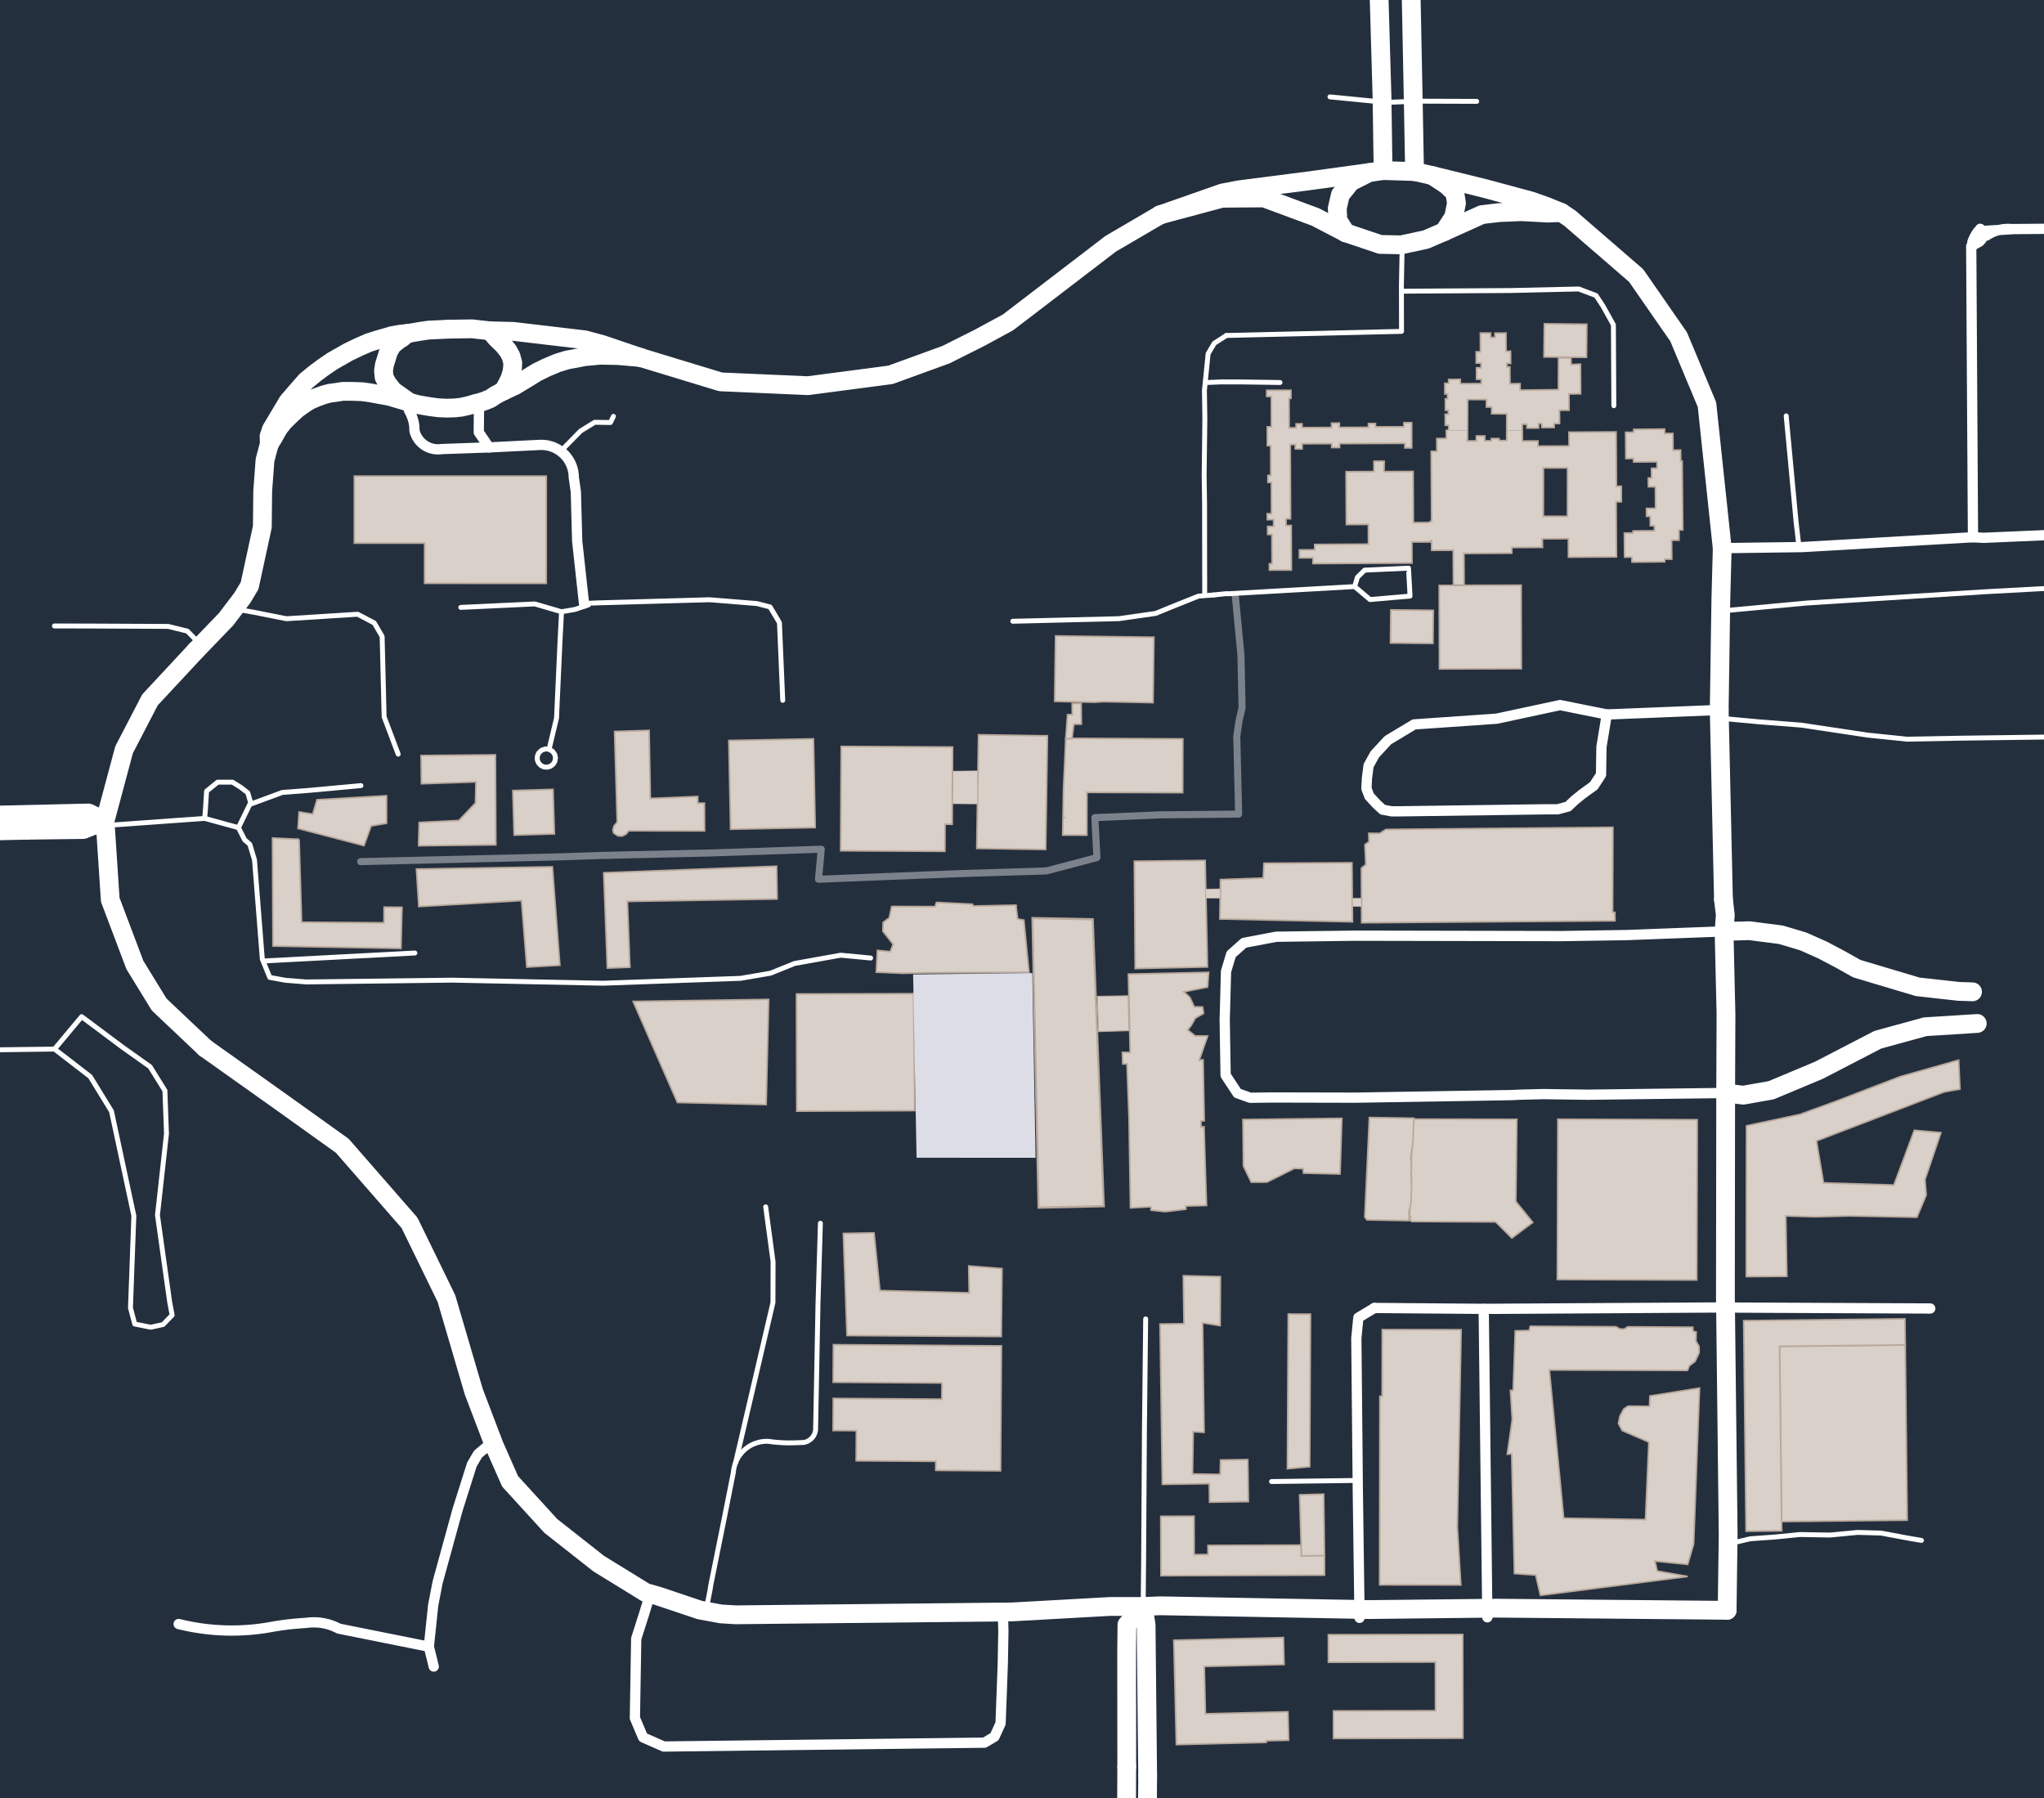 <?xml version="1.0" encoding="UTF-8" standalone="no"?>
<!-- Created with Inkscape (http://www.inkscape.org/) -->

<svg
   xmlns:dc="http://purl.org/dc/elements/1.1/"
   xmlns:cc="http://creativecommons.org/ns#"
   xmlns:rdf="http://www.w3.org/1999/02/22-rdf-syntax-ns#"
   xmlns:svg="http://www.w3.org/2000/svg"
   xmlns="http://www.w3.org/2000/svg"
   xmlns:sodipodi="http://sodipodi.sourceforge.net/DTD/sodipodi-0.dtd"
   xmlns:inkscape="http://www.inkscape.org/namespaces/inkscape"
   width="1276"
   height="1122.52"
   viewBox="0 0 337.608 297"
   version="1.1"
   id="svg665"
   inkscape:version="0.92.2 (30a58d1, 2017-08-07)"
   sodipodi:docname="map-restructure.svg">
  <defs
     id="defs659">
    <clipPath
       clipPathUnits="userSpaceOnUse"
       id="clipPath2433">
      <rect
         style="fill:#d9d0c9;fill-opacity:0.77;fill-rule:evenodd;stroke-width:1"
         id="rect2435"
         width="98"
         height="78"
         x="2789.5"
         y="383.27" />
    </clipPath>
    <clipPath
       clipPathUnits="userSpaceOnUse"
       id="clipPath2577">
      <rect
         style="fill:#d9d0c9;fill-opacity:0.77;fill-rule:evenodd;stroke-width:0.265"
         id="rect2579"
         width="34.718"
         height="16.898"
         x="581.659"
         y="28.341" />
    </clipPath>
    <clipPath
       clipPathUnits="userSpaceOnUse"
       id="clipPath2625">
      <rect
         style="fill:#d9d0c9;fill-opacity:0.77;fill-rule:evenodd;stroke-width:0.265"
         id="rect2627"
         width="17.278"
         height="22.122"
         x="312.393"
         y="-7.535" />
    </clipPath>
    <clipPath
       clipPathUnits="userSpaceOnUse"
       id="clipPath2637">
      <rect
         style="fill:#d9d0c9;fill-opacity:0.77;fill-rule:evenodd;stroke-width:0.269"
         id="rect2639"
         width="18.9"
         height="25.838"
         x="288.81"
         y="11.342" />
    </clipPath>
    <clipPath
       clipPathUnits="userSpaceOnUse"
       id="clipPath2637-0">
      <rect
         style="fill:#d9d0c9;fill-opacity:0.77;fill-rule:evenodd;stroke-width:0.269"
         id="rect2639-6"
         width="18.9"
         height="25.838"
         x="288.81"
         y="11.342" />
    </clipPath>
  </defs>
  <sodipodi:namedview
     id="base"
     pagecolor="#242f3e"
     bordercolor="#666666"
     borderopacity="1.0"
     inkscape:pageopacity="1"
     inkscape:pageshadow="2"
     inkscape:zoom="1.4142136"
     inkscape:cx="858.00038"
     inkscape:cy="874.34688"
     inkscape:document-units="mm"
     inkscape:current-layer="layer45"
     showgrid="false"
     units="px"
     inkscape:window-width="1301"
     inkscape:window-height="744"
     inkscape:window-x="65"
     inkscape:window-y="24"
     inkscape:window-maximized="1"
     inkscape:pagecheckerboard="false" />
  <g
     inkscape:groupmode="layer"
     id="layer3"
     inkscape:label="background" />
  <g
     inkscape:label="Layer 1"
     inkscape:groupmode="layer"
     id="layer1"
     style="display:inline"
     sodipodi:insensitive="true">
    <g
       id="roads"
       inkscape:label="#g5573">
      <rect
         y="-32.276"
         x="-5.613"
         height="344.243"
         width="374.926"
         id="rect5329"
         style="fill:#242f3e;fill-opacity:1;stroke-width:0.297" />
      <path
         sodipodi:nodetypes="ccccccccc"
         style="fill:none;stroke:#ffffff;stroke-width:0.811;stroke-linecap:round;stroke-linejoin:round"
         inkscape:connector-curvature="0"
         id="path396"
         d="m 39.386,136.693 2.016,-4.135 -0.482,-1.63 -1.131,-0.873 -1.395,-0.875 h -2.441 l -1.832,1.485 -0.194,3.079 -0.12,1.424" />
      <path
         style="fill:none;stroke:#ffffff;stroke-width:0.811;stroke-linecap:round;stroke-linejoin:round"
         inkscape:connector-curvature="0"
         id="path390"
         d="m 116.848,264.799 0.447,-2.262 0.109,-0.737 2.321,-11.515 1.408,-7.107 0.031,-0.318 0.053,-0.317 0.072,-0.311 0.089,-0.311 0.105,-0.301 0.128,-0.296 0.137,-0.289 0.155,-0.282 0.174,-0.271 0.186,-0.258 0.201,-0.252 0.218,-0.234 0.23,-0.228 0.241,-0.209 0.254,-0.195 0.265,-0.181 0.273,-0.166 0.284,-0.15 0.292,-0.13 0.3,-0.114 0.304,-0.101 0.312,-0.079 0.313,-0.062 0.317,-0.043 0.321,-0.023 0.445,-0.013 0.711,0.096 0.718,0.076 0.714,0.051 0.719,0.033 0.72,0.013 0.717,-0.011 0.723,-0.027 0.882,-0.032 0.21,-0.041 0.201,-0.063 0.197,-0.077 0.189,-0.098 0.18,-0.113 0.171,-0.129 0.152,-0.144 0.144,-0.159 0.126,-0.169 0.116,-0.18 0.094,-0.19 0.074,-0.199 0.062,-0.206 0.041,-0.205 0.02,-0.216 0.003,-0.211 0.388,-20.381 0.398,-13.425"
         sodipodi:nodetypes="ccccccccccccccccccccccccccccccccccccccccccccccccccccccccc" />
      <path
         sodipodi:nodetypes="ccccccccccccccccccccccccccccccccccccccccccccccccc"
         style="fill:none;stroke:#ffffff;stroke-width:0.811;stroke-linecap:round;stroke-linejoin:round"
         inkscape:connector-curvature="0"
         id="path366"
         d="m 65.771,124.555 -2.326,-6.163 -0.327,-13.274 -1.298,-2.226 -2.744,-1.444 -11.767,0.742 -5.295,-1.051 -1.846,-0.331 m 258.166,-1.203 -13.237,1.235 m -96.278,164.491 0.075,-7.743 0.133,-21.398 0.203,-18.36 M 298.334,99.604 l 29.702,-1.88 15.199,-0.823 m -250.483,4.138 -4.42,-1.292 -12.229,0.572 m -34.701,32.24 0.162,0.193 5.071,-1.874 4.335,-0.33 8.647,-0.795 m 30.778,-3.038 0.537,-0.16 0.443,-0.349 0.286,-0.485 0.092,-0.554 -0.119,-0.551 -0.377,-0.531 -0.562,-0.324 -0.321,-0.054 -0.327,-0.003 -0.613,0.216 -0.467,0.454 -0.216,0.525 -0.012,0.567 0.201,0.533 0.382,0.42 0.51,0.252 0.565,0.044 m -46.52,31.986 24.645,-1.301 m 142.895,-94.223 -6.572,-0.097 h -3.18 l -2.561,0.106" />
      <path
         style="fill:none;stroke:#ffffff;stroke-width:0.811;stroke-linecap:round;stroke-linejoin:round"
         inkscape:connector-curvature="0"
         id="path320"
         d="m 9.008,173.267 4.478,-5.356 6.735,5.033 4.567,3.24 2.451,3.941 0.26,7.12 -1.49,13.446 2.014,14.338 0.411,2.18 -1.502,1.554 -2.05,0.444 -2.629,-0.531 -0.703,-2.669 0.559,-15.205 -0.559,-2.607 -3.132,-14.648 -3.516,-5.737 -5.893,-4.542 -20.355,0.261 -7.528,0.098 -4.055,-7.534 -4.218,-7.837 -2.421,-4.499 -6.184,-12.452 -0.735,-1.483" />
      <path
         style="fill:none;stroke:#ffffff;stroke-width:3.104;stroke-linecap:round;stroke-linejoin:round"
         inkscape:connector-curvature="0"
         id="path422"
         d="m 83.226,64.534 0.277,-0.609 0.298,-0.527 0.443,-0.945 0.292,-0.951 0.11,-0.676 0.048,-0.91 -0.296,-1.093 -0.477,-0.878 -0.838,-1.034 -1.075,-1.032 -1.061,-1.24 m -6.83,-0.276 -3.297,0.155 -1.397,0.202 -2.18,0.373 m 155.051,-16.639 5.673,1.913 3.479,0.071 4.078,-0.883 3.005,-1.291 6.226,-2.816 2.862,-0.336 3.678,-0.153 4.451,0.238 2.148,-0.096 m 27.135,145.42 2.894,0.359 4.61,-0.811 7.895,-3.305 9.719,-5.035 7.837,-2.153 8.598,-0.54 m -41.917,-20.485 0.305,2.565 -0.205,2.711 m -95.946,111.503 2.783,-0.117 34.443,0.623 21.107,-0.23 35.012,0.324 3.107,0.029 M 33.901,173.107 l 12.141,8.622 10.493,7.509 11.103,12.724 6.092,12.484 4.529,15.433 3.364,8.824 2.627,5.954 6.722,7.363 7.94,6.248 7.726,4.753 1.959,0.548 6.985,2.341 3.472,0.644 2.443,0.15 45.664,-0.479 16.194,-0.9 5.464,0.002 m 69.075,-230.23 -2.467,-1.004 -2.478,-0.884 -7.843,-2.115 -8.515,-2.093 -2.947,-0.674 M 105.812,59.048 99.424,56.884 96.607,56.128 90.2,55.368 84.732,54.728 80.946,54.638 m -76.59,82.486 9.397,-0.119 3.597,-1.43"
         sodipodi:nodetypes="ccccccccccccccccccccccccccccccccccccccccccccccccccccccccccccccccccccccccccc" />
      <path
         style="fill:none;stroke:#ffffff;stroke-width:3.104;stroke-linecap:round;stroke-linejoin:round"
         inkscape:connector-curvature="0"
         id="path420"
         d="m 44.487,73.322 0.666,-1.072 0.879,-1.554 0.84,-1.068 1.222,-1.191 0.97,-0.894 0.925,-0.665 0.756,-0.5 0.651,-0.361 0.828,-0.351 0.839,-0.312 0.618,-0.207 0.801,-0.203 1.184,-0.156 0.932,-0.152 1.475,-0.004 1.724,0.062 1.337,0.18 1.489,0.281 1.647,0.291 3.347,0.992 m 166.025,-38.109 -0.233,-12.652 -0.348,-17.279 -0.616,-13.479 -0.138,-3.021 m -164.689,84.539 1.39,0.387 1.962,0.336 1.437,0.187 1.368,0.063 1.286,-0.036 1.163,-0.125 0.936,-0.208 0.746,-0.196 0.6,-0.195 0.703,-0.162 0.805,-0.256 0.987,-0.402 0.831,-0.565 1.393,-0.731 m -50.899,42.942 -7.549,8.11 -4.281,8.244 -3.147,11.745 m 88.463,-76.526 13.21,4.017 14.435,0.634 m 92.668,-35.194 -3.012,1.531 -1.718,2.127 -0.519,2.252 0.11,1.977 1.305,2.06 m -33.473,226.877 -2.681,3.006 -0.05,4.978 m -222.576,-133.495 3.001,-0.57 7.75,-1.472 30.094,-0.653 m 62.885,-82.032 -0.936,0.785 -0.39,0.209 -1.121,0.914 -0.624,1.084 -0.391,1.261 -0.281,0.895 -0.155,1.007 0.105,1.051 0.496,0.966 0.993,1.277 2.681,1.898 m 13.328,-11.8 -2.991,-0.332 -3.839,0.056 M 228.445,28.168 226.124,28.505 m 1.67,-46.755 -0.006,2.248 -0.036,14.342 0.511,17.579 0.182,12.248 m 55.516,89.096 0.703,31.287 m -95.097,173.773 -0.187,-6.742 0.179,-22.296 m -3.471,-19.971 0.017,18.5 m -52.647,-228.115 13.625,-1.789 9.159,-3.332 5.551,-2.785 4.681,-2.535 16.972,-12.994 8.158,-4.774 m 93.667,230.47 0.031,-2.483 0.138,-10.084 -0.454,-39.229 0.042,-33.645" />
      <path
         style="fill:none;stroke:#ffffff;stroke-width:3.104;stroke-linecap:round;stroke-linejoin:round"
         inkscape:connector-curvature="0"
         id="path416"
         d="m 325.803,163.812 -2.299,-0.075 -6.746,-0.747 -10.07,-3.005 -2.77,-1.555 -2.894,-1.526 -3.197,-1.422 -3.673,-1.094 -5.2,-0.67 -4.19,0.109 m -250.864,19.28 -7.609,-7.195 -4.011,-6.534 -4.069,-10.764 -0.596,-9.03 -0.265,-4.011 M 226.125,28.505 l -9.854,1.352 -11.633,1.494 -2.732,0.524 -10.302,3.614 m -147.117,37.832 -0.717,2.671 -0.379,5.127 -0.063,5.909 -2.102,9.708 -1.2,2.008 -2.683,3.526 -5.016,5.206 m 50.899,-42.942 1.842,-0.849 1.438,-0.874 1.165,-0.707 0.955,-0.594 1.542,-0.764 1.916,-0.809 1.582,-0.482 1.371,-0.25 1.555,-0.306 1.443,-0.123 1.101,-0.107 2.939,0.056 3.738,0.324 m 178.647,31.486 -0.227,8.534 -0.27,18.195 m -266.612,18.312 -2.735,-1.302 -17.117,0.392 -10.486,0.058 -9.554,-0.005" />
      <path
         style="fill:none;stroke:#ffffff;stroke-width:3.104;stroke-linecap:round;stroke-linejoin:round"
         inkscape:connector-curvature="0"
         id="path418"
         d="m 191.604,35.49 10.255,-2.748 6.917,-0.053 8.499,3.154 5.017,2.61 m 11.351,-10.123 -5.198,-0.162 m -42.341,263.646 -0.102,23.515 0.122,3.269 0.482,3.753 m 2.952,-29.066 -0.255,-24.927 -0.485,-3.028 m 49.708,-227.068 1.583,-2.44 0.457,-2.262 -0.268,-1.703 -1.346,-1.293 -2.365,-1.56 m 21.304,6.096 1.42,0.949 10.928,9.456 7.018,10.113 4.684,11.207 2.131,20.072 0.385,3.638 m -307,44.183 -2.503,0.151 -9.236,1.045 -3.297,0.374 M 67.241,55.091 66.157,55.185 l -1.389,0.246 -2.421,0.696 -1.39,0.447 -1.658,0.715 -1.771,0.854 -1.593,0.906 -1.016,0.579 -1.564,1.065 -1.299,0.966 -1.513,1.244 -1.264,1.434 -1.724,2.001 -2.728,4.573 -0.384,1.141 0.043,1.27 m 240.541,107.198 0.054,-13.002 -0.318,-13.691" />
      <path
         sodipodi:nodetypes="ccccccccccccccccccccccccccccccccccccccccccccccccccccccccccccccccccccccccccccccccccccccccccccc"
         style="fill:none;stroke:#ffffff;stroke-width:1.693;stroke-linecap:round;stroke-linejoin:round"
         inkscape:connector-curvature="0"
         id="path410"
         d="m 254.89,180.702 7.345,0.102 22.84,-0.286 m -0.31,-26.692 -16.062,0.611 -10.798,0.169 m 0,0 -34.097,-0.067 -13.001,0.173 -5.336,1.011 -2.12,1.889 -0.851,2.829 -0.215,8.056 0.151,9.088 1.956,2.972 2.093,0.751 3.886,-0.047 13.56,0.03 25.688,-0.425 1.504,-0.069 3.766,-0.095 m 10.502,-62.699 18.505,-0.739 M 67.466,66.817 l 0.086,0.958 0.172,0.311 0.154,0.323 0.139,0.331 0.119,0.336 0.103,0.342 0.087,0.346 0.065,0.352 0.047,0.355 0.015,0.65 0.071,0.265 0.087,0.259 0.108,0.251 0.122,0.244 0.138,0.236 0.157,0.223 0.168,0.215 0.184,0.199 0.196,0.193 0.211,0.171 0.222,0.162 0.232,0.145 0.242,0.127 0.246,0.11 0.257,0.094 0.262,0.076 0.267,0.061 0.271,0.037 0.272,0.022 0.272,0.003 0.272,-0.016 0.313,-0.033 7.756,-0.273 m -9.138,201.356 -0.811,-3.287 0.714,-6.818 0.729,-3.785 3.312,-12.04 2.354,-7.436 1.009,-1.72 1.581,-1.327 1.244,0.223 M 423.582,86.737 l -3.112,0.135 -29.4,0.898 -20.156,-0.087 -7.752,-0.015 -1.122,-0.064 -0.898,-0.049 -1.01,-0.06 -3.836,0.099 -28.68,1.234 -1.733,-0.095 -28.184,1.622 -13.349,0.179 m -97.448,231.986 2.961,-0.033 2.722,0.101 11.829,-0.109 11.169,-0.102 12.139,-0.132 12.358,-0.033 12.139,-0.282 11.752,0.351 11.715,-0.297 11.873,0.207 16.348,-0.465 11.322,-0.347 2.933,0.021" />
      <path
         sodipodi:nodetypes="ccccccccccccccccccccccccccccccccccccccccccccccccccccccccccccccccccccccccccccccccccccccccccccccccccccccccccccccccccccccccccccccccccccccccccccccccc"
         style="fill:none;stroke:#ffffff;stroke-width:1.693;stroke-linecap:round;stroke-linejoin:round"
         inkscape:connector-curvature="0"
         id="path412"
         d="m 96.462,99.675 -1.125,-10.284 -0.227,-8.189 -0.341,-2.355 -0.009,-0.314 -0.028,-0.308 -0.043,-0.307 -0.065,-0.31 -0.079,-0.299 -0.099,-0.298 -0.116,-0.292 -0.132,-0.284 -0.146,-0.272 -0.163,-0.269 -0.181,-0.256 -0.192,-0.243 -0.206,-0.236 -0.221,-0.217 -0.236,-0.206 -0.241,-0.195 -0.255,-0.179 -0.265,-0.166 -0.275,-0.149 -0.282,-0.128 -0.286,-0.121 -0.298,-0.094 -0.303,-0.084 -0.301,-0.063 -0.311,-0.046 -0.311,-0.025 -0.311,-0.01 -0.312,0.007 -8.324,0.412 m 164.284,142.281 0.029,2.325 0.54,45.682 0.035,2.938 m -216.158,1.105 0.807,0.192 0.816,0.172 0.814,0.156 0.823,0.133 0.821,0.119 0.828,0.097 0.83,0.081 0.83,0.061 0.826,0.039 0.834,0.022 0.833,7.2e-4 0.829,-0.012 0.833,-0.038 0.831,-0.054 0.829,-0.071 0.825,-0.093 0.828,-0.111 0.801,-0.13 1.031,-0.182 1.036,-0.161 1.039,-0.138 1.045,-0.114 1.042,-0.09 1.005,-0.069 0.398,-0.047 0.404,-0.031 0.401,-0.014 0.4,0.007 0.403,0.021 0.397,0.044 0.398,0.061 0.391,0.079 0.391,0.093 0.389,0.116 0.379,0.132 0.372,0.15 0.366,0.165 0.361,0.177 14.835,2.977 m 153.729,-4.759 -0.05,-2.166 0.007,-1.077 -0.24,-17.526 -0.246,-25.421 0.333,-3.398 2.646,-1.587 m 34.787,107.845 0.014,2.934 0.114,23.342 -0.264,12.496 m 22.2,-146.701 34.965,0.164 M 80.778,73.894 l -1.699,-2.493 0.039,-4.569 m 247.818,-26.904 0.101,-0.117 0.243,-0.244 -0.205,-1.778 v 0 l 1.002,1.135 0.289,-0.187 0.295,-0.169 0.307,-0.157 0.314,-0.137 0.319,-0.119 0.327,-0.099 0.331,-0.089 0.333,-0.067 0.338,-0.048 0.343,-0.032 0.344,-0.013 0.338,0.005 0.345,0.026 0.338,-0.002 28.235,-0.25 m -253.746,226.53 -0.712,2.354 -1.33,4.17 -0.22,13.116 1.351,3.196 3.422,1.509 5.843,-0.071 7.85,-0.096 7.739,-0.092 4.638,-0.055 4.626,-0.054 7.934,-0.099 7.534,-0.09 6.801,-0.081 1.657,-0.979 1.005,-2.196 0.367,-9.854 0.096,-5.35 -0.057,-2.264 m 160.208,-178.447 -0.291,-48.069 1.347,-0.738 -1.163,0.078 0.117,-0.323 0.138,-0.313 0.154,-0.309 0.168,-0.295 0.184,-0.291 0.202,-0.278 5.903,-0.36 -0.338,0.002" />
      <path
         sodipodi:nodetypes="ccccccccccccccccccccccccccccccccccccccc"
         style="fill:none;stroke:#ffffff;stroke-width:1.693;stroke-linecap:round;stroke-linejoin:round"
         inkscape:connector-curvature="0"
         id="path414"
         d="m 227.009,216.027 18.054,0.148 38.797,-0.231 m -45.562,106.04 -0.134,26.795 0.323,12.695 0.103,2.572 -0.177,8.893 -0.208,12.299 -0.264,27.969 0.08,10.339 0.21,3.408 0.156,2.505 m 27.004,-311.454 -7.712,-1.555 -10.479,2.249 -12.703,0.88 -0.929,0.065 -4.329,2.606 -2.164,2.337 -1.034,1.878 -0.261,2.08 -0.086,1.683 0.476,1.272 1.164,1.259 1.04,0.965 1.486,0.276 1.633,-0.004 23.812,-0.33 1.959,0.004 1.723,-0.46 1.125,-1.065 1.19,-0.962 1.939,-1.404 1.203,-1.838 0.024,-1.986 0.048,-2.614 0.498,-3.028 0.377,-2.309" />
      <path
         style="fill:none;stroke:#ffffff;stroke-width:0.811;stroke-linecap:round;stroke-linejoin:round"
         inkscape:connector-curvature="0"
         id="path362"
         d="m 200.476,98.263 2.031,-0.212 0.449,0.01 20.79,-1.183 2.544,2.146 6.605,-0.573 -0.25,-4.611 -7.251,0.327 -1.186,1.17 -0.463,1.541 m -21.182,-41.469 28.926,-0.678 -0.014,-5.872 -0.006,-1.614 0.105,-5.482 -0.129,-1.329" />
      <path
         sodipodi:nodetypes="cccccccccccccccccccccccccccccccccccccccccccccccccccccccccccccc"
         style="fill:none;stroke:#ffffff;stroke-width:0.811;stroke-linecap:round;stroke-linejoin:round"
         inkscape:connector-curvature="0"
         id="path400"
         d="m 251.96,323.126 -0.218,26.942 m 33.682,-231.324 4.901,0.455 7.187,0.565 10.949,1.647 6.526,0.674 8.922,-0.167 16.157,-0.215 8.616,-0.129 1.067,28.38 0.362,7.78 0.458,7.865 m -64.618,89.283 3.128,-0.735 4.149,-0.298 4.053,-0.404 5.007,0.085 4.54,-0.436 3.865,0.112 4.76,0.889 1.911,0.32 m -150.086,-151.805 17.541,-0.428 3.872,-0.556 2.201,-0.313 3.092,-1.265 2.311,-0.926 1.655,-0.664 2.524,-0.195 m -71.187,17.405 -0.545,-12.826 -1.546,-2.597 -2.169,-0.561 -7.835,-0.631 -18.618,0.524 -2.115,0.097 0.728,0.232 -2.215,0.75 -2.222,0.381 -0.254,4.918 -0.576,12.662 -1.229,5.141 m 10.631,-54.994 -0.497,1.018 -2.597,-0.036 -2.332,1.433 -3.288,3.36 m -83.617,28.844 4.134,0.01 2.028,0.006 12.631,0.059 3.159,0.775 2.917,2.965 m 197.911,-59.105 17.891,-0.111 9.066,-0.209 2.037,-0.045 2.854,1.079 1.122,1.698 1.747,3.144 0.072,13.357" />
      <path
         style="fill:none;stroke:#ffffff;stroke-width:0.811;stroke-linecap:round;stroke-linejoin:round"
         inkscape:connector-curvature="0"
         id="path382"
         d="m 198.981,98.164 -0.012,-6.238 -0.009,-8.648 -0.067,-4.913 0.112,-9.175 -0.069,-4.716 0.611,-6.057 1.031,-1.734 1.985,-1.275 m 17.109,-39.408 9.267,0.914 5.148,-0.206 2.605,0.01 7.219,0.024" />
      <path
         sodipodi:nodetypes="cccccccc"
         style="fill:none;stroke:#ffffff;stroke-width:0.811;stroke-linecap:round;stroke-linejoin:round"
         inkscape:connector-curvature="0"
         id="path394"
         d="m 295.024,68.682 1.38,14.764 0.249,2.686 0.487,4.214 m -278.046,45.88 3.128,-0.226 11.586,-0.832 5.579,1.525" />
      <path
         style="fill:none;stroke:#ffffff;stroke-width:0.811;stroke-linecap:round;stroke-linejoin:round"
         inkscape:connector-curvature="0"
         id="path374"
         d="m 39.386,136.693 1.009,2.005 0.867,0.756 0.776,2.585 1.082,13.751 0.206,2.621 1.231,3.021 2.594,0.475 3.439,0.272 24.12,-0.296 24.852,0.508 22.749,-0.805 4.946,-0.851 3.986,-1.608 7.613,-1.366 4.945,0.469 m -17.333,41.097 1.221,9.066 -0.019,6.736 -6.188,26.495" />
    </g>
    <path
       inkscape:connector-curvature="0"
       style="fill:none;stroke:#ffffff;stroke-width:0.811;stroke-linecap:round;stroke-linejoin:round"
       d="m 223.729,244.519 -13.705,0.175"
       id="path378" />
  </g>
  <g
     inkscape:groupmode="layer"
     id="layer35"
     inkscape:label="health-and -nursing">
    <path
       id="health-and-science"
       style="fill:#d9d0c9;fill-rule:evenodd;stroke:#b9a99c;stroke-width:0.265"
       d="m 165.501,209.525 -5.495,-0.433 0.082,4.442 -14.755,-0.38 -0.975,-9.531 -5.053,0.1 0.601,16.854 25.468,0.16 z"
       inkscape:connector-curvature="0"
       inkscape:label="#path112-62" />
  </g>
  <g
     inkscape:groupmode="layer"
     id="layer28"
     inkscape:label="berge"
     style="display:inline">
    <path
       id="path112-0"
       style="fill:#d9d0c9;fill-rule:evenodd;stroke:#b9a99c;stroke-width:0.265"
       d="m 126.958,165.066 -22.38,0.336 7.314,16.683 14.653,0.35 z"
       inkscape:connector-curvature="0" />
  </g>
  <g
     inkscape:groupmode="layer"
     id="layer27"
     inkscape:label="petrie-science-building"
     style="display:inline">
    <path
       id="petrie-science-building"
       style="fill:#d9d0c9;fill-rule:evenodd;stroke:#b9a99c;stroke-width:0.265"
       d="m 134.359,122.03 -13.971,0.272 0.287,14.653 13.97,-0.272 z"
       inkscape:connector-curvature="0" />
  </g>
  <g
     inkscape:groupmode="layer"
     id="layer21"
     inkscape:label="bethune-college"
     style="display:inline">
    <path
       id="bethune-college"
       style="fill:#d9d0c9;fill-rule:evenodd;stroke:#b9a99c;stroke-width:0.265"
       d="m 81.828,124.673 -12.275,0.114 0.055,4.662 9.004,-0.307 -0.073,3.489 -2.746,2.883 -6.548,0.324 -0.105,3.845 12.757,-0.149 z"
       inkscape:label="#path112-9"
       inkscape:connector-curvature="0" />
  </g>
  <g
     inkscape:groupmode="layer"
     id="layer4"
     inkscape:label="tait"
     style="display:inline">
    <path
       id="tait-mckenzie"
       transform="scale(0.265)"
       style="fill:#d9d0c9;fill-rule:evenodd;stroke:#b9a99c;stroke-width:1"
       d="m 220.869,296.734 -0.008,41.779 43.805,0.006 -0.012,25.047 75.803,0.016 0.014,-66.834 z"
       inkscape:connector-curvature="0" />
  </g>
  <g
     inkscape:groupmode="layer"
     id="layer5"
     inkscape:label="seneca"
     style="display:inline">
    <path
       id="seneca"
       transform="scale(0.265)"
       style="fill:#d9d0c9;fill-rule:evenodd;stroke:#b9a99c;stroke-width:1"
       d="m 953.809,826.615 -0.676,2.654 -8.686,0.203 -1.289,37.104 -1.723,0.008 1.168,18 -3.125,21.748 2.754,-0.24 1.055,46.807 0.637,27.842 13.285,0.918 2.934,12.639 91.73,-11.76 -18.99,-3.373 -1.4,-6.193 20.428,2.016 3.693,-12.65 3.676,-97.209 -30.928,4.951 -0.203,6.441 -13.348,-0.172 -2.691,1.795 -2.455,4.551 -0.904,4.494 2.377,4.41 16.596,7.184 -2.098,48.324 -51.02,-0.885 -8.938,-92.381 86.08,0.271 1.201,-2.936 3.551,-2.664 2.527,-5.4 -0.027,-3.934 -1.967,-3.322 0.144,-5.691 -1.957,-0.453 -0.133,-2.525 -40.619,-0.229 c -2.256,2.161 -4.658,1.726 -7.231,-0.041 z"
       inkscape:connector-curvature="0" />
  </g>
  <g
     inkscape:groupmode="layer"
     id="layer6"
     inkscape:label="victor-db"
     style="display:inline">
    <path
       id="victor-db"
       style="display:inline;fill:#d9d0c9;fill-rule:evenodd;stroke:#b9a99c;stroke-width:0.265"
       d="m 241.335,219.621 -13.022,-0.017 -0.017,11.007 -0.376,4.7e-4 -0.039,31.142 13.399,0.017 -0.58,-9.617 0.028,-1.399 z"
       inkscape:connector-curvature="0"
       inkscape:label="#path110" />
  </g>
  <g
     inkscape:groupmode="layer"
     id="layer39"
     inkscape:label="student-services-parking">
    <path
       inkscape:connector-curvature="0"
       id="student-services-parking"
       style="display:inline;fill:#d9d0c9;fill-rule:evenodd;stroke:#b9a99c;stroke-width:0.265"
       d="m 314.684,222.133 -20.746,0.233 0.327,28.936 20.746,-0.233 -0.053,-4.64 -0.229,-20.393 z"
       inkscape:label="#path110-0" />
  </g>
  <g
     inkscape:groupmode="layer"
     id="layer40"
     inkscape:label="bennette">
    <path
       inkscape:connector-curvature="0"
       id="bennette-center"
       style="fill:#d9d0c9;fill-rule:evenodd;stroke:#b9a99c;stroke-width:0.265"
       d="m 314.635,217.829 -26.624,0.299 0.392,34.768 5.878,-0.066 -0.016,-1.527 -0.327,-28.936 20.746,-0.232 z"
       inkscape:label="#path112-9" />
  </g>
  <g
     inkscape:groupmode="layer"
     id="layer41"
     inkscape:label="founders-college"
     style="display:inline">
    <path
       id="founders-college"
       transform="matrix(0.265,0,0,0.265,-527.811,-27.232)"
       style="fill:#d9d0c9;fill-rule:evenodd;stroke:#b9a99c;stroke-width:1"
       d="m 2854.504,390.191 -6.408,0.041 0.035,6.441 -17.398,0.086 0.19,32.92 13.707,-0.078 0.061,12.305 -33.52,0.199 0.025,3.336 -9.553,0.047 0.016,4.98 8.406,-0.06 0.031,3.615 61.723,-0.35 -0.074,-13.088 17.342,-0.105 c 0,0.001 0.01,-0.004 0.014,-0.002 v 0.002 l 0.231,-0.002 v 0.025 c 0.321,-0.026 0.71,-0.063 0.727,-0.065 0.313,-0.024 0.559,-0.027 0.815,-0.043 v -0.065 c 0,-0.068 -0.01,-0.135 -0.012,-0.203 0,-0.077 -0.012,-0.155 -0.016,-0.232 -0.01,-0.087 -0.013,-0.175 -0.02,-0.262 -0.01,-0.093 -0.012,-0.186 -0.019,-0.279 0,-0.093 -0.012,-0.185 -0.016,-0.277 0,-0.091 -0.019,-0.182 -0.023,-0.273 0,-0.093 -0.012,-0.186 -0.016,-0.279 0,-0.091 -0.015,-0.181 -0.021,-0.271 -0.01,-0.095 -0.014,-0.192 -0.018,-0.287 -0.01,-0.098 -0.017,-0.195 -0.019,-0.293 -0.01,-0.1 -0.014,-0.2 -0.02,-0.301 -0.01,-0.101 -0.013,-0.203 -0.02,-0.305 -0.01,-0.1 -0.014,-0.199 -0.021,-0.299 -0.01,-0.104 -0.01,-0.209 -0.016,-0.312 -0.01,-0.107 -0.015,-0.212 -0.023,-0.318 -0.01,-0.108 -0.012,-0.216 -0.016,-0.324 0,-0.104 -0.02,-0.209 -0.025,-0.312 0,-0.103 -0.012,-0.206 -0.016,-0.309 0,-0.103 -0.014,-0.205 -0.02,-0.309 l -0.023,-0.312 c 0,-0.106 6e-4,-0.213 -0.012,-0.318 0,-0.102 -4e-4,-0.205 -0.025,-0.307 0,-0.1 0,-0.199 -0.016,-0.299 0,-0.109 -7e-4,-0.217 0,-0.326 v -0.316 -0.301 c 10e-5,-0.105 6e-4,-0.211 0,-0.316 -5e-4,-0.107 0,-0.214 0,-0.32 0,-0.112 0,-0.224 -0.012,-0.336 0,-0.114 0,-0.228 -0.016,-0.342 0,-0.113 0,-0.227 -0.019,-0.34 0,-0.111 0,-0.222 -0.02,-0.334 0,-0.112 5e-4,-0.224 -0.017,-0.336 0,-0.116 -5e-4,-0.232 -0.022,-0.348 0,-0.121 0,-0.243 -0.016,-0.363 0,-0.121 0,-0.242 -0.024,-0.363 0,-0.122 8e-4,-0.242 -0.018,-0.363 0,-0.125 -0.017,-0.252 -0.02,-0.377 0,-0.086 -0.017,-0.172 -0.019,-0.258 -0.012,-6.2e-4 -0.038,-0.002 -0.047,-0.002 -0.351,-0.039 -0.703,-0.04 -1.055,-0.068 v 0.176 l -16.438,0.088 -0.185,-31.908 -18.156,0.113 z"
       clip-path="url(#clipPath2433)"
       inkscape:connector-curvature="0" />
  </g>
  <g
     inkscape:groupmode="layer"
     id="layer44"
     inkscape:label="vanier-college"
     style="display:inline">
    <path
       inkscape:connector-curvature="0"
       id="vanier-college"
       style="fill:#d9d0c9;fill-rule:evenodd;stroke:#b9a99c;stroke-width:0.265"
       d="m 251.241,96.654 -10.05,0.026 -1.748,0.011 -1.72,0.002 0.037,13.791 13.52,-0.041 z"
       inkscape:label="#path112-2" />
  </g>
  <g
     inkscape:groupmode="layer"
     id="layer46"
     inkscape:label="founders-res">
    <path
       id="founders-res"
       style="display:inline;fill:#d9d0c9;fill-rule:evenodd;stroke:#b9a99c;stroke-width:0.265"
       d="m 233.159,69.804 -1.275,0.003 0.005,0.677 -4.704,0.019 -3.9e-4,-0.551 -1.161,0.004 0.001,0.623 -4.8,0.018 -0.001,-0.717 -1.29,0.006 0.003,0.721 -4.883,0.017 -0.002,-0.625 -0.975,0.002 0.004,0.657 -1.155,0.005 -0.018,-4.875 0.32,-10e-4 -0.004,-1.333 -4.005,0.015 0.004,1.01 0.76,-4.09e-4 0.02,5.02 -0.686,0.004 0.012,3.112 0.552,2.9e-5 0.018,4.904 -0.475,3.18e-4 0.003,1.156 0.567,-0.003 0.022,5.175 -0.707,0.004 0.005,0.975 1.048,-0.005 0.004,1.126 -0.988,0.003 0.005,1.328 0.706,-0.004 0.018,4.839 -0.44,0.002 0.005,1.045 3.627,-0.014 -0.015,-3.36 -0.005,-1.317 -0.01,-2.676 -0.854,0.004 -0.003,-1.112 0.743,-0.002 -0.048,-12.259 0.836,-0.007 0.003,0.73 1.13,-0.006 -0.002,-0.852 4.889,-0.017 0.003,0.65 1.289,-0.004 -0.004,-0.653 10.795,-0.04 0.002,0.756 1.123,-0.005 z"
       inkscape:connector-curvature="0"
       inkscape:label="#path112-18" />
  </g>
  <g
     inkscape:groupmode="layer"
     id="layer47"
     inkscape:label="winters-res">
    <path
       inkscape:connector-curvature="0"
       id="winters-res"
       style="display:inline;fill:#d9d0c9;fill-rule:evenodd;stroke:#b9a99c;stroke-width:0.265"
       d="m 274.942,70.869 -5.099,0.046 0.004,0.474 -1.339,0.013 0.038,4.339 1.273,-0.012 0.006,0.579 3.871,-0.038 0.008,1.071 -0.923,0.007 0.013,1.598 -0.542,0.004 0.011,1.451 1.16,-0.009 0.031,3.568 -1.503,0.016 0.012,1.301 0.607,-0.007 0.015,1.561 0.673,-0.006 0.009,0.835 -3.529,0.031 0.002,0.343 -1.439,0.01 0.037,3.968 1.211,-0.012 0.007,0.835 5.397,-0.049 -0.004,-0.424 1.176,-0.011 -0.029,-3.122 1.233,-0.012 -0.015,-1.693 0.63,-0.004 -0.105,-11.375 -0.238,0.001 -0.017,-1.808 -1.253,0.01 -0.024,-2.763 -1.354,0.011 z"
       inkscape:label="#path112-18-7" />
  </g>
  <g
     inkscape:groupmode="layer"
     id="layer45"
     inkscape:label="vanier-res"
     style="display:inline">
    <path
       inkscape:connector-curvature="0"
       id="vanier-res"
       style="fill:#d9d0c9;fill-rule:evenodd;stroke:#b9a99c;stroke-width:0.265"
       d="m 236.677,106.267 -7.007,-0.07 0.055,-5.468 7.009,0.074 z"
       inkscape:label="#path116-6" />
  </g>
  <g
     inkscape:groupmode="layer"
     id="layer48"
     inkscape:label="tatham-hall"
     style="display:inline">
    <path
       inkscape:connector-curvature="0"
       id="tatham-hall"
       style="fill:#d9d0c9;fill-rule:evenodd;stroke:#b9a99c;stroke-width:0.265"
       d="m 262.036,59.019 -7.007,-0.07 0.055,-5.468 7.009,0.074 z"
       inkscape:label="#path116-6" />
  </g>
  <g
     inkscape:groupmode="layer"
     id="layer42"
     inkscape:label="mclaughlin-college"
     style="display:inline">
    <path
       id="mclaughlin-college"
       style="fill:#d9d0c9;fill-rule:evenodd;stroke:#b9a99c;stroke-width:0.265"
       d="m 601.601,29.133 -1.814,0.014 0.006,0.706 -0.722,0.005 -0.006,-0.724 -1.693,0.009 0.02,3.081 -0.711,0.006 0.01,1.868 0.8,-0.006 0.005,0.774 -0.761,0.006 0.011,1.904 0.783,-0.006 0.004,0.708 -3.474,0.023 -0.003,-0.72 -1.92,0.013 0.003,0.645 -0.635,0.003 0.008,1.746 0.437,-0.004 0.004,0.82 -0.361,-0.001 0.008,1.885 0.48,-0.003 0.003,0.661 -0.513,0.002 0.012,1.815 0.554,-9.58e-4 0.004,0.84 -0.398,0.005 0.009,1.596 -1.571,0.009 0.013,2.108 -0.939,0.007 0.068,11.573 -4.349,0.023 -0.049,-8.442 -4.805,0.029 -0.011,-1.726 -1.695,0.011 0.009,1.704 -4.603,0.022 0.05,8.71 3.626,-0.021 0.016,3.256 -8.868,0.053 0.004,0.883 -2.527,0.013 0.005,1.317 2.224,-0.016 0.009,0.956 16.33,-0.093 -0.019,-3.463 4.653,-0.028 0.005,1.586 3.567,-0.021 0.037,5.746 1.748,-0.011 -0.029,-5.198 7.913,-0.048 -0.004,-0.934 5.038,-0.03 -0.008,-1.405 4.315,-0.025 0.019,3.054 7.923,-0.048 -0.055,-9.097 0.869,-0.004 -0.014,-2.562 -0.804,0.006 -0.053,-8.979 -7.78,0.045 0.013,2.285 -5.136,0.028 -0.005,-0.867 -2.575,0.016 -0.02,-3.038 0.779,-0.002 0.003,0.648 1.919,-0.011 -0.005,-0.746 0.531,-0.002 0.007,0.673 2.037,-0.013 -0.003,-0.648 0.895,-0.007 -0.015,-2.2 1.583,-0.007 -0.016,-2.686 1.927,-0.012 -0.029,-4.904 -1.545,0.068 -0.029,-1.105 -2.037,0.001 -0.03,5.256 -5.304,0.063 -1.019,0.001 -0.007,-1.057 -1.671,0.009 -0.018,-2.782 -0.502,0.002 -0.005,-0.57 0.634,-0.004 -0.014,-2.009 -0.734,0.003 z m -3.226,10.988 -0.004,1.228 0.881,0.004 -0.004,1.115 2.491,0.008 -0.021,4.672 -1.259,-0.003 -2.2e-4,-0.331 -1.268,-0.004 -5.3e-4,0.374 -1.092,-0.004 0.003,-0.792 -1.387,-0.009 -0.004,0.825 -1.471,-0.006 0.032,-7.09 z m 13.399,11.545 -0.014,7.993 -4.019,-0.009 0.014,-7.992 z"
       inkscape:connector-curvature="0"
       clip-path="url(#clipPath2577)"
       inkscape:label="#path110-6"
       transform="translate(-352.861,25.875)" />
  </g>
  <g
     inkscape:groupmode="layer"
     id="layer43"
     inkscape:label="winters-college">
    <g
       id="winters-college"
       inkscape:label="#g2671"
       transform="translate(-1.849,-1.713)">
      <path
         inkscape:label="#path110-6"
         transform="translate(-55.804,80.175)"
         clip-path="url(#clipPath2625)"
         d="m 306.395,-23.708 -1.814,0.014 0.006,0.706 -0.722,0.005 -0.006,-0.724 -1.693,0.009 0.02,3.081 -0.711,0.006 0.01,1.868 0.8,-0.006 0.005,0.774 -0.761,0.006 0.011,1.904 0.783,-0.006 0.004,0.708 -3.474,0.023 -0.003,-0.72 -1.92,0.013 0.003,0.645 -0.635,0.003 0.008,1.746 0.437,-0.004 0.004,0.82 -0.361,-0.001 0.008,1.885 0.48,-0.003 0.003,0.661 -0.513,0.002 0.012,1.815 0.554,-9.53e-4 0.004,0.84 -0.398,0.005 0.009,1.596 -1.571,0.009 0.013,2.108 -0.939,0.007 0.068,11.573 -4.349,0.023 -0.049,-8.442 -4.805,0.029 -0.011,-1.726 -1.695,0.011 0.009,1.704 -4.603,0.022 0.05,8.71 3.626,-0.021 0.016,3.256 -8.868,0.053 0.004,0.883 -2.527,0.013 0.005,1.317 2.224,-0.016 0.009,0.956 16.33,-0.093 -0.019,-3.463 4.653,-0.028 0.005,1.586 3.567,-0.021 0.037,5.746 1.748,-0.011 -0.029,-5.198 7.913,-0.048 -0.004,-0.934 5.038,-0.03 -0.008,-1.405 4.315,-0.025 0.019,3.054 7.923,-0.048 -0.055,-9.097 0.869,-0.004 -0.014,-2.562 -0.804,0.006 -0.053,-8.979 -7.779,0.045 0.013,2.285 -5.136,0.028 -0.005,-0.867 -2.575,0.016 -0.019,-3.038 0.779,-0.002 0.003,0.648 1.918,-0.011 -0.005,-0.746 0.531,-10e-4 0.007,0.673 2.037,-0.013 -0.003,-0.648 0.895,-0.007 -0.015,-2.2 1.583,-0.007 -0.016,-2.686 1.927,-0.012 -0.029,-4.904 -1.545,0.068 -0.029,-1.105 -2.037,10e-4 -0.03,5.256 -5.304,0.063 -1.019,10e-4 -0.007,-1.057 -1.671,0.009 -0.018,-2.782 -0.502,0.002 -0.005,-0.57 0.634,-0.004 -0.014,-2.009 -0.734,0.003 z m -3.226,10.988 -0.004,1.228 0.881,0.004 -0.004,1.115 2.491,0.008 -0.021,4.672 -1.259,-0.003 -10e-4,-0.332 -1.268,-0.004 -5.3e-4,0.374 -1.092,-0.004 0.003,-0.792 -1.387,-0.009 -0.004,0.825 -1.471,-0.006 0.032,-7.09 z m 13.399,11.545 -0.014,7.993 -4.019,-0.009 0.014,-7.992 z"
         style="display:inline;fill:#d9d0c9;fill-rule:evenodd;stroke:#b9a99c;stroke-width:0.265"
         id="ppp"
         inkscape:connector-curvature="0" />
      <path
         clip-path="url(#clipPath2637-0)"
         d="m 301.42,-4.993 -1.814,0.014 0.006,0.706 -0.722,0.005 -0.006,-0.724 -1.693,0.009 0.02,3.081 -0.711,0.006 0.01,1.868 0.8,-0.006 0.005,0.774 -0.761,0.006 0.011,1.904 0.783,-0.006 0.004,0.708 -3.474,0.023 -0.003,-0.72 -1.92,0.013 0.003,0.645 -0.635,0.003 0.008,1.746 0.437,-0.004 0.004,0.82 -0.361,-0.001 0.008,1.885 0.48,-0.003 0.003,0.661 -0.513,0.002 0.012,1.815 0.554,-9.53e-4 0.004,0.84 -0.398,0.005 0.009,1.596 -1.571,0.009 0.013,2.108 -0.939,0.007 0.068,11.573 -4.349,0.023 -0.049,-8.442 -4.805,0.029 -0.011,-1.726 -1.695,0.011 0.009,1.704 -4.603,0.022 0.05,8.71 3.626,-0.021 0.016,3.256 -8.868,0.053 0.004,0.883 -2.527,0.013 0.005,1.317 2.224,-0.016 0.009,0.956 16.33,-0.093 -0.019,-3.463 4.653,-0.028 0.005,1.586 3.567,-0.021 0.037,5.746 1.748,-0.011 -0.029,-5.198 7.913,-0.048 -0.004,-0.934 5.038,-0.03 -0.008,-1.405 4.315,-0.025 0.019,3.054 7.923,-0.048 -0.055,-9.097 0.869,-0.004 -0.014,-2.562 -0.804,0.006 -0.053,-8.979 -7.779,0.045 0.013,2.285 -5.136,0.028 -0.005,-0.867 -2.575,0.016 -0.019,-3.038 0.779,-0.002 0.003,0.648 1.918,-0.011 -0.005,-0.746 0.531,-0.001 0.007,0.673 2.037,-0.013 -0.003,-0.648 0.895,-0.007 -0.015,-2.2 1.583,-0.007 -0.016,-2.686 1.927,-0.012 -0.029,-4.904 -1.545,0.068 -0.029,-1.105 -2.037,0.001 -0.03,5.256 -5.304,0.063 -1.019,0.001 -0.007,-1.057 -1.671,0.009 -0.018,-2.782 -0.502,0.002 -0.005,-0.57 0.634,-0.004 -0.014,-2.009 -0.734,0.003 z m -3.226,10.988 -0.004,1.228 0.881,0.004 -0.004,1.115 2.491,0.008 -0.021,4.672 -1.259,-0.003 -10e-4,-0.332 -1.268,-0.004 -5.3e-4,0.374 -1.092,-0.004 0.003,-0.792 -1.387,-0.009 -0.004,0.825 -1.471,-0.006 0.032,-7.09 z m 13.399,11.545 -0.014,7.993 -4.019,-0.009 0.014,-7.992 z"
         style="display:inline;fill:#d9d0c9;fill-rule:evenodd;stroke:#b9a99c;stroke-width:0.265"
         id="path110-6"
         inkscape:connector-curvature="0"
         transform="translate(-50.829,61.46)" />
    </g>
  </g>
  <g
     inkscape:groupmode="layer"
     id="layer7"
     inkscape:label="schulich"
     style="display:inline">
    <path
       id="shulich"
       style="fill:#d9d0c9;fill-rule:evenodd;stroke:#b9a99c;stroke-width:0.265"
       d="m 323.502,175.097 -9.666,2.736 -10.821,4.148 -5.737,2.088 -8.807,1.876 -0.036,24.902 6.696,-0.042 -0.181,-9.983 4.811,0.153 5.722,-0.155 11.125,0.22 1.543,-3.656 -0.208,-2.549 2.637,-7.76 -4.384,-0.393 -3.374,9.042 -11.632,-0.357 -0.395,-2.326 -0.778,-4.608 21.075,-8.081 2.636,-0.479 z"
       inkscape:connector-curvature="0"
       inkscape:label="#path110" />
  </g>
  <g
     inkscape:groupmode="layer"
     id="layer8"
     inkscape:label="ace"
     style="display:inline">
    <path
       id="ace"
       style="fill:#d9d0c9;fill-rule:evenodd;stroke:#b9a99c;stroke-width:0.265"
       d="m 280.333,184.933 -8.513,-0.029 -14.503,-0.048 -0.089,26.47 23.018,0.078 z"
       inkscape:connector-curvature="0"
       inkscape:label="#path110" />
  </g>
  <g
     inkscape:groupmode="layer"
     id="layer9"
     inkscape:label="york-lanes"
     style="display:inline">
    <path
       id="york-lanes"
       style="fill:#d9d0c9;fill-rule:evenodd;stroke:#b9a99c;stroke-width:0.265"
       d="m 266.402,136.641 -37.499,0.354 -1.029,0.656 -1.79,-0.022 0.031,1.39 -0.666,0.491 0.145,3.292 -0.728,0.576 0.042,9.025 41.842,-0.321 -0.031,-1.391 -0.367,-0.039 z"
       inkscape:connector-curvature="0"
       inkscape:label="#path110" />
  </g>
  <g
     inkscape:groupmode="layer"
     id="layer10"
     inkscape:label="vari-hall"
     style="display:inline">
    <path
       id="vari-hall"
       style="fill:#d9d0c9;fill-rule:evenodd;stroke:#b9a99c;stroke-width:0.265"
       d="m 199.63,160.598 -13.248,0.293 0.293,12.939 -1.29,-0.029 0.071,1.928 0.698,-0.042 0.334,9.016 0.233,14.79 3.385,-0.179 0.015,0.557 2.336,0.249 3.414,-0.41 -0.024,-0.52 3.429,-0.095 -0.41,-13.004 -0.466,0.071 -0.059,-1.011 0.564,-0.049 -0.195,-10.057 -0.638,0.063 1.392,-3.994 -2.061,-0.018 -1.226,-0.973 0.611,-0.828 0.633,-1.135 1.372,-0.783 -0.162,-1.058 -1.373,-0.017 -0.738,-1.583 -0.995,-0.907 3.924,-0.786 z"
       inkscape:connector-curvature="0"
       inkscape:label="#path110" />
  </g>
  <g
     inkscape:groupmode="layer"
     id="layer11"
     inkscape:label="osgoode"
     style="display:inline">
    <path
       id="path110"
       style="fill:#d9d0c9;fill-rule:evenodd;stroke:#b9a99c;stroke-width:0.265"
       d="m 165.402,222.29 -27.741,-0.194 -0.043,6.195 17.97,0.121 -0.021,2.681 -17.928,-0.125 -0.038,5.295 3.85,0.027 -0.035,4.974 13.151,0.089 -0.009,1.495 10.701,0.073 0.008,-1.452 0.1,-14.424 z"
       inkscape:connector-curvature="0" />
  </g>
  <g
     inkscape:groupmode="layer"
     id="layer36"
     inkscape:label="atkinson">
    <path
       id="atkinson"
       style="fill:#d9d0c9;fill-rule:evenodd;stroke:#b9a99c;stroke-width:0.265"
       d="m 201.568,210.858 -6.116,-0.153 0.113,7.925 -3.954,0.058 0.247,17.214 0.134,9.252 7.75,-0.112 0.045,3.061 6.406,-0.094 -0.101,-6.94 -4.484,0.065 -0.068,2.379 -4.571,-0.069 0.109,-6.98 1.8,0.103 -0.033,-2.165 -0.212,-15.926 2.895,0.467 z"
       inkscape:connector-curvature="0"
       inkscape:label="#path112-9" />
  </g>
  <g
     inkscape:groupmode="layer"
     id="layer37"
     inkscape:label="pond-res">
    <g
       id="pond-residance"
       inkscape:label="#g1491">
      <path
         inkscape:label="#path112-12"
         d="m 214.948,255.196 -15.418,0.049 0.006,1.516 -2.299,0.005 -0.017,-6.343 -5.489,0.018 0.03,9.8 27.008,-0.088 -0.01,-3.245 -3.805,0.013 z"
         style="fill:#d9d0c9;fill-rule:evenodd;stroke:#b9a99c;stroke-width:0.265"
         id="pond-res"
         inkscape:connector-curvature="0" />
      <path
         d="m 218.628,246.774 -3.971,0.119 0.262,8.37 0.036,1.724 3.804,-0.08 z"
         style="fill:#d9d0c9;fill-rule:evenodd;stroke:#b9a99c;stroke-width:0.265"
         id="path116"
         inkscape:connector-curvature="0" />
    </g>
  </g>
  <g
     inkscape:groupmode="layer"
     id="layer38"
     inkscape:label="atkinson-res">
    <path
       inkscape:connector-curvature="0"
       id="atkinson-res"
       style="fill:#d9d0c9;fill-rule:evenodd;stroke:#b9a99c;stroke-width:0.265"
       d="m 216.446,217.052 -3.658,-0.02 -0.143,25.551 3.672,-0.346 z"
       inkscape:label="#path112-7" />
  </g>
  <g
     inkscape:groupmode="layer"
     id="layer12"
     inkscape:label="ross"
     style="display:inline">
    <g
       id="ross"
       inkscape:label="#g10337"
       transform="matrix(0.925,0,0,1,14.014,0)">
      <path
         inkscape:connector-curvature="0"
         d="m 179.976,151.826 -10.77,-0.197 1.095,47.825 11.651,-0.24 z"
         style="fill:#d9d0c9;fill-rule:evenodd;stroke:#b9a99c;stroke-width:0.366"
         id="path112" />
      <path
         sodipodi:nodetypes="ccccc"
         inkscape:connector-curvature="0"
         d="m 180.777,164.563 0.231,5.819 5.435,-0.156 -0.162,-5.76 z"
         style="display:inline;fill:#d9d0c9;fill-rule:evenodd;stroke:#b9a99c;stroke-width:0.165"
         id="path112-61" />
    </g>
  </g>
  <g
     inkscape:groupmode="layer"
     id="layer30"
     inkscape:label="lassonde"
     style="display:inline">
    <g
       id="g10356">
      <path
         inkscape:connector-curvature="0"
         inkscape:label="#path112-36"
         d="m 173.003,121.531 -11.375,-0.173 -0.291,18.768 11.375,0.174 z"
         style="fill:#d9d0c9;fill-rule:evenodd;stroke:#b9a99c;stroke-width:0.265"
         id="lassonde" />
      <path
         id="path112-61-8"
         style="display:inline;fill:#d9d0c9;fill-rule:evenodd;stroke:#b9a99c;stroke-width:0.077"
         d="m 157.372,127.358 -0.048,5.39 4.141,0.031 -0.018,-5.462 z"
         inkscape:connector-curvature="0"
         sodipodi:nodetypes="ccccc" />
    </g>
  </g>
  <g
     inkscape:groupmode="layer"
     id="layer13"
     inkscape:label="quad"
     style="display:inline">
    <path
       id="quad"
       style="fill:#d9d0c9;fill-rule:evenodd;stroke:#b9a99c;stroke-width:0.265"
       d="m 241.593,269.951 -22.185,0.042 0.006,4.548 17.677,-0.031 0.013,8.041 -16.853,0.031 0.011,4.545 21.363,-0.042 z m -29.613,0.512 -18.094,0.44 0.419,17.232 14.845,-0.358 -0.004,-0.275 3.696,-0.09 -0.116,-4.684 -13.627,0.329 -0.189,-7.825 13.177,-0.32 z"
       inkscape:connector-curvature="0"
       inkscape:label="#path112-6" />
  </g>
  <g
     inkscape:groupmode="layer"
     id="layer14"
     inkscape:label="center-film-media"
     style="display:inline">
    <path
       id="path112-3"
       style="fill:#d9d0c9;fill-rule:evenodd;stroke:#b9a99c;stroke-width:0.265"
       d="m 250.531,184.871 -17.189,-0.029 -0.533,16.439 c 0.126,0.156 0.246,0.311 0.366,0.467 l 13.869,0.064 2.673,2.659 3.443,-2.577 -2.793,-3.455 z"
       inkscape:connector-curvature="0" />
  </g>
  <g
     inkscape:groupmode="layer"
     id="layer16"
     inkscape:label="burton-aud"
     style="display:inline">
    <path
       id="burton-aud"
       style="display:inline;fill:#d9d0c9;fill-rule:evenodd;stroke:#b9a99c;stroke-width:0.265"
       d="m 226.187,184.571 -0.762,16.43 c 0.123,0.158 0.242,0.315 0.359,0.472 l 6.996,0.13 c -0.004,-0.037 -0.006,-0.076 -0.002,-0.117 8.7e-4,-0.012 0.007,-0.023 0.008,-0.034 -0.041,-0.009 -0.061,-0.048 -0.049,-0.131 0.006,-0.026 0.016,-0.065 0.027,-0.101 -0.01,-0.04 0.009,-0.098 0.036,-0.165 -0.002,-0.019 -0.01,-0.05 -0.007,-0.038 0.005,0.012 0.004,0.023 0.008,0.035 0.002,-0.004 0.001,-0.004 0.001,-0.007 0.004,-0.066 0.014,-0.133 0.026,-0.199 -0.013,-0.007 -0.026,-0.013 -0.041,-0.019 0.004,0.015 0.012,0.056 0.009,0.042 -0.02,-0.07 -0.041,-0.141 -0.062,-0.211 -0.005,-0.011 -0.005,-0.021 -0.01,-0.031 -0.029,-0.201 -0.023,-0.159 -0.02,-0.352 0.005,-0.094 0.02,-0.187 0.027,-0.281 0.002,-0.024 -0.003,-0.048 0.003,-0.072 0.016,-0.082 0.033,-0.164 0.058,-0.244 0.024,-0.078 0.06,-0.152 0.09,-0.228 0.065,-0.271 0.151,-0.541 0.17,-0.821 0.004,-0.088 0.003,-0.27 9e-4,-0.354 -0.011,-0.22 0.012,-0.438 0.024,-0.657 0.017,-0.356 0.032,-0.713 0.051,-1.068 0.007,-0.16 0.016,-0.319 0.024,-0.478 -0.003,-0.068 0.013,-0.138 0.011,-0.205 2.9e-4,0.007 -2.2e-4,0.018 -0.009,0.018 -0.011,0.004 -0.008,-0.019 -0.013,-0.029 -0.007,-0.025 -0.015,-0.05 -0.022,-0.075 -0.042,-0.206 -0.015,-0.409 0.006,-0.614 0.003,-0.04 0.01,-0.081 0.011,-0.122 -2.9e-4,-0.007 -0.008,-0.014 -0.01,-0.02 -0.007,-0.012 -0.004,-0.026 -0.008,-0.039 -0.015,-0.021 -0.035,-0.037 -0.048,-0.059 -0.038,-0.062 -0.02,-0.139 0.011,-0.213 -0.012,-0.015 0.006,-0.053 0.009,-0.076 0.002,-0.086 0.012,-0.172 0.009,-0.259 -5.3e-4,-0.006 -10e-4,-0.02 -0.011,-0.016 -0.005,0.005 1.5e-4,0.015 3.7e-4,0.023 -0.014,-0.091 -0.03,-0.149 -0.021,-0.24 0.006,-0.023 0.006,-0.045 0.013,-0.068 -0.004,-0.007 -0.008,-0.017 -0.007,-0.027 -0.003,-0.006 0.006,0.012 0.01,0.017 0.006,-0.054 2.3e-4,-1.1e-4 -2.9e-4,-0.007 -0.011,-0.067 -0.027,-0.134 -0.032,-0.202 -0.004,-0.054 0.019,-0.1 0.019,-0.152 0.002,-0.096 0.006,-0.191 0.011,-0.287 0.003,-0.119 0.017,-0.202 0.044,-0.299 0.002,-0.04 0.005,-0.08 0.008,-0.119 0.001,-0.022 0.002,-0.044 0.006,-0.066 -0.004,-0.015 -0.007,-0.034 -0.011,-0.043 -0.008,-0.029 -0.01,-0.059 -0.015,-0.089 -0.002,-0.104 -0.005,-0.126 -7.4e-4,-0.153 -0.011,-0.065 -0.019,-0.111 -0.023,-0.143 -0.009,-0.036 -0.011,-0.08 -0.03,-0.205 0.01,-0.079 0.014,-0.095 0.019,-0.127 -0.002,-0.007 -0.002,0.004 -0.005,-0.017 4.2e-4,-0.043 0.003,-0.087 0.007,-0.131 0.003,-0.07 0.007,-0.141 0.011,-0.211 l 0.004,-0.061 c 0.001,-0.035 0.004,-0.07 0.005,-0.105 -3e-5,-0.004 -3e-5,-0.004 -0.002,-0.005 -0.013,-0.024 -0.028,-0.046 -0.033,-0.072 -0.003,-0.026 -0.004,-0.054 -0.006,-0.081 -0.04,-0.054 -0.058,-0.112 -0.058,-0.171 2.9e-4,-0.082 0.028,-0.165 0.058,-0.242 0.005,-0.064 0.012,-0.128 0.011,-0.192 8.7e-4,-0.051 0.005,-0.102 0.006,-0.153 -2.9e-4,0.003 -10e-4,0.01 2.9e-4,0.007 0.004,-0.106 0.011,-0.211 0.016,-0.317 0.003,-0.031 7.7e-4,-0.063 0.006,-0.094 0.011,-0.079 0.032,-0.199 0.064,-0.28 0.002,-0.005 0.005,-0.014 0.01,-0.021 0.012,-0.06 0.032,-0.125 0.053,-0.198 -3e-5,-0.004 -0.003,-0.007 -0.002,-0.011 5.8e-4,-0.011 0.005,-0.09 0.006,-0.109 0.003,-0.046 0.006,-0.091 0.007,-0.137 0.01,-0.126 0.053,-0.248 0.099,-0.367 0.04,-0.703 0.072,-1.407 0.102,-2.11 0.031,-0.803 0.07,-1.605 0.111,-2.408 z m 6.898,9.488 c 3e-5,0.004 0.003,0.007 0.005,0.012 0.005,-0.018 0.007,-0.036 0.011,-0.055 -0.002,0.009 -0.005,0.034 -0.011,0.026 -2e-5,-0.004 -0.002,0.004 -10e-4,0.017 z m 0.005,0.012 c -10e-4,0.004 -10e-4,0.004 -5.8e-4,0.006 3e-5,0.004 0.006,0.016 0.007,0.012 -5.3e-4,-0.006 -0.003,-0.012 -0.006,-0.018 z m -0.323,7.15 c 0.005,0.025 0.021,0.044 0.042,0.062 -4.5e-4,-0.02 -0.003,-0.039 -0.001,-0.059 -9e-5,-0.032 -1.9e-4,-0.065 -0.001,-0.097 -0.003,-0.007 -0.008,-0.016 -0.003,-0.025 -0.009,0.025 -0.008,0.026 -0.022,0.075 -0.004,0.017 -0.008,0.028 -0.01,0.043 z m 0.034,-0.118 c 0.002,-0.004 0.001,-0.007 0.003,-0.01 7.1e-4,-0.004 -2.9e-4,-0.007 4.2e-4,-0.01 2.9e-4,0.007 -2.6e-4,0.014 -0.006,0.02 z m 0.003,-0.01 c -7.2e-4,0.004 0.002,0.007 1e-4,0.012 7.1e-4,-0.004 1.9e-4,-0.009 -0.002,-0.013 -2.1e-4,1e-5 -2.5e-4,1e-5 -0.001,0.004 z m 0.306,-8.717 c -10e-4,0.005 -5.8e-4,0.011 -6.6e-4,0.015 0.01,-0.038 0.025,-0.07 0.063,-0.185 -0.036,0.066 -0.056,0.116 -0.063,0.17 z m 0.131,-2.476 c 1.2e-4,0.012 -0.001,0.022 0.003,0.038 0.004,0.012 0.011,0.048 0.009,0.035 -0.002,-0.025 -0.008,-0.049 -0.01,-0.074 z m -0.106,2.69 c 0.015,0.03 0.037,0.074 0.027,0.056 -0.018,-0.033 -0.017,-0.037 -0.026,-0.057 0.01,-0.026 0.012,-0.036 0.032,-0.112 0.001,-0.004 -0.002,0.004 -0.001,0.006 -0.026,0.082 -0.025,0.08 -0.029,0.107 z m -0.008,0.564 c 7.9e-4,9e-5 0.004,7.1e-4 0.005,2.2e-4 7.1e-4,-0.004 -5.3e-4,-0.006 -0.002,-0.007 2e-4,-1e-5 -0.004,0.008 -0.003,0.009 z m -0.338,7.667 c -1e-4,1e-5 7.7e-4,0.004 3e-5,0.004 0.041,-0.153 0.011,-0.023 0.004,-0.024 -0.001,0.002 2.2e-4,-0.005 -0.002,-0.007 2.9e-4,0.007 -2.3e-4,0.018 -0.005,0.026 z m 0.322,-6.16 c 0.026,-0.051 0.055,-0.104 0.069,-0.14 0.017,-0.044 -0.045,0.082 -0.068,0.123 -0.001,0.004 -8.5e-4,0.012 -0.001,0.017 z m -0.303,6.418 c 0.005,0.014 0.005,0.028 0.009,0.042 0.044,0.005 0.061,0.011 0.09,0.013 0.013,-0.022 0.024,-0.044 0.039,-0.067 0.019,-0.029 0.034,-0.06 0.05,-0.09 -0.038,-0.017 -0.077,-0.03 -0.115,-0.046 -0.051,0.07 -0.056,0.09 -0.072,0.149 z m 0.316,-6.092 c 0.032,0.075 0.042,0.166 0.098,0.225 l 5.6e-4,3e-5 c 0.001,-0.041 0.002,-0.083 0.003,-0.124 -0.036,-0.032 -0.071,-0.065 -0.102,-0.101 z"
       inkscape:connector-curvature="0"
       inkscape:label="#path112-3-5" />
  </g>
  <g
     inkscape:groupmode="layer"
     id="layer18"
     inkscape:label="acw"
     style="display:inline">
    <path
       inkscape:connector-curvature="0"
       id="path112-6"
       style="display:inline;fill:#d9d0c9;fill-rule:evenodd;stroke:#b9a99c;stroke-width:0.265"
       d="m 221.633,184.711 -16.332,0.196 0.085,7.684 1.288,2.669 2.591,-0.02 4.517,-2.265 1.467,0.047 0.049,0.733 6.032,0.144 z" />
  </g>
  <g
     inkscape:groupmode="layer"
     id="layer19"
     inkscape:label="calumet-res"
     style="display:inline">
    <path
       id="calumet-res"
       style="fill:#d9d0c9;fill-rule:evenodd;stroke:#b9a99c;stroke-width:0.265"
       d="m 49.228,138.613 -4.214,-0.202 0.075,17.839 21.133,0.385 0.167,-6.788 -2.942,-0.021 -0.019,2.587 -13.617,-0.098 -0.406,-13.578 c -0.061,-0.041 -0.119,-0.083 -0.177,-0.125 z"
       inkscape:connector-curvature="0"
       inkscape:label="#path112-2" />
  </g>
  <g
     inkscape:groupmode="layer"
     id="layer20"
     inkscape:label=" calumet-college"
     style="display:inline">
    <path
       id="calumet-college"
       style="fill:#d9d0c9;fill-rule:evenodd;stroke:#b9a99c;stroke-width:0.265"
       d="m 63.845,131.424 -11.481,0.667 -0.705,2.37 -2.256,-0.349 -0.176,2.715 10.884,2.84 1.187,-3.262 2.546,-0.438 z"
       inkscape:connector-curvature="0"
       inkscape:label="#path112-9" />
  </g>
  <g
     inkscape:groupmode="layer"
     id="layer22"
     inkscape:label="stong-college"
     style="display:inline">
    <path
       id="stong-college"
       style="fill:#d9d0c9;fill-rule:evenodd;stroke:#b9a99c;stroke-width:0.265"
       d="m 91.237,143.168 -22.45,0.369 0.394,6.189 16.956,-0.985 0.881,10.986 5.453,-0.309 z"
       inkscape:connector-curvature="0"
       inkscape:label="#path112-9" />
  </g>
  <g
     inkscape:groupmode="layer"
     id="layer23"
     inkscape:label="campus-walk"
     style="display:inline">
    <path
       inkscape:connector-curvature="0"
       style="display:inline;fill:none;stroke:#ffffff;stroke-width:1.164;stroke-linecap:round;stroke-linejoin:round;stroke-opacity:0.4"
       d="m 59.569,142.305 2.317,-0.053 30.514,-0.731 6.747,-0.23 18.296,-0.416 18.204,-0.613 -0.453,4.957 13.11,-0.523 10.167,-0.405 14.371,-0.448 8.334,-2.2 -0.334,-6.601 10.642,-0.458 13.103,-0.129 -0.308,-12.829 0.367,-2.537 0.508,-2.167 -0.184,-8.723 -0.945,-9.885"
       id="campus-walk"
       inkscape:label="#path618" />
  </g>
  <g
     inkscape:groupmode="layer"
     id="layer24"
     inkscape:label="bethune-res">
    <path
       id="path112-1"
       style="fill:#d9d0c9;fill-rule:evenodd;stroke:#b9a99c;stroke-width:0.265"
       d="m 91.342,130.371 -6.635,0.202 0.22,7.354 6.636,-0.201 z"
       inkscape:connector-curvature="0" />
  </g>
  <g
     inkscape:groupmode="layer"
     id="layer25"
     inkscape:label="chemistry- building"
     style="display:inline">
    <path
       id="path112-1-2"
       style="fill:#d9d0c9;fill-rule:evenodd;stroke:#b9a99c;stroke-width:0.265"
       d="m 107.213,120.636 -5.699,0.178 0.44,14.978 -0.526,0.603 -0.195,0.678 0.127,0.505 0.67,0.452 0.713,0.059 0.647,-0.31 0.458,-0.565 12.526,0.021 -0.029,-4.578 -1.091,-0.013 -0.01,-1.092 -7.832,0.323 z"
       inkscape:connector-curvature="0" />
  </g>
  <g
     inkscape:groupmode="layer"
     id="layer26"
     inkscape:label="william-small-center"
     style="display:inline">
    <path
       id="william-small-center"
       style="display:inline;fill:#d9d0c9;fill-rule:evenodd;stroke:#b9a99c;stroke-width:0.265"
       d="m 128.273,143.066 -28.554,1.083 0.598,15.743 3.72,-0.142 -0.413,-10.871 24.732,-0.4 z"
       inkscape:connector-curvature="0"
       inkscape:label="#path112-1-2-7" />
  </g>
  <g
     inkscape:groupmode="layer"
     id="layer29"
     inkscape:label="stacie-library">
    <path
       id="stacie"
       style="fill:#d9d0c9;fill-rule:evenodd;stroke:#b9a99c;stroke-width:0.265"
       d="m 157.34,123.383 -18.389,-0.105 -0.097,17.232 17.211,0.096 0.027,-4.483 1.176,0.011 z"
       inkscape:label="#path112-36"
       inkscape:connector-curvature="0" />
  </g>
  <g
     inkscape:groupmode="layer"
     id="layer31"
     inkscape:label="farquharson-life-science"
     style="display:inline">
    <g
       id="farquharson-life-science"
       inkscape:label="#g141">
      <path
         inkscape:connector-curvature="0"
         d="m 195.365,122.036 -18.544,-0.093 -0.789,0.053 c -0.076,1.948 -0.176,4.307 -0.344,7.768 -0.006,0.129 -0.016,0.259 -0.023,0.388 l -0.081,4.718 c 0.635,0.222 0.602,0.23 -0.001,0.054 l -0.052,3 3.98,0.01 0.017,-7.06 15.812,0.042 z"
         style="fill:#d9d0c9;fill-rule:evenodd;stroke:#b9a99c;stroke-width:0.265"
         id="path112-06" />
      <path
         d="m 178.566,116.172 -1.472,0.018 0.021,1.836 -0.787,0.009 -0.294,3.96 1.018,-0.012 0.313,-2.374 1.243,-0.013 z"
         style="display:inline;fill:#d9d0c9;fill-rule:evenodd;stroke:#b9a99c;stroke-width:0.265"
         id="path118"
         inkscape:connector-curvature="0" />
    </g>
  </g>
  <g
     inkscape:groupmode="layer"
     id="layer2"
     inkscape:label="lumbers">
    <path
       id="lumbers"
       style="fill:#d9d0c9;fill-rule:evenodd;stroke:#b9a99c;stroke-width:0.265"
       d="m 190.588,105.247 -16.239,-0.216 -0.142,10.808 6.604,0.146 1.469,-0.101 8.166,0.166 z"
       inkscape:connector-curvature="0"
       inkscape:label="#path112-36" />
  </g>
  <g
     inkscape:groupmode="layer"
     id="layer15"
     inkscape:label="behavioral-science-building">
    <path
       id="behavioral-science-building"
       style="fill:#d9d0c9;fill-rule:evenodd;stroke:#b9a99c;stroke-width:0.265"
       d="m 199.054,142.11 -11.69,0.133 0.143,17.722 11.932,-0.262 z"
       inkscape:connector-curvature="0"
       inkscape:label="#path112-7" />
  </g>
  <g
     inkscape:groupmode="layer"
     id="layer17"
     inkscape:label="student-center-old">
    <g
       id="student-center-old-group"
       inkscape:label="#g861">
      <g
         id="g840">
        <path
           id="student-center-old"
           style="fill:#d9d0c9;fill-rule:evenodd;stroke:#b9a99c;stroke-width:0.265"
           d="m 223.297,142.502 -14.517,0.075 -0.13,2.445 -7.061,0.255 -0.1,6.5 21.902,0.475 z"
           inkscape:connector-curvature="0"
           inkscape:label="#path112-5" />
        <path
           sodipodi:nodetypes="ccccc"
           inkscape:connector-curvature="0"
           d="m 199.167,146.822 0.024,1.52 2.296,0.024 0.046,-1.57 z"
           style="display:inline;fill:#d9d0c9;fill-rule:evenodd;stroke:#b9a99c;stroke-width:0.063"
           id="path112-61-3" />
      </g>
      <path
         sodipodi:nodetypes="ccccc"
         inkscape:connector-curvature="0"
         d="m 223.363,148.343 0.047,1.38 1.454,0.024 -0.047,-1.406 z"
         style="display:inline;fill:#d9d0c9;fill-rule:evenodd;stroke:#b9a99c;stroke-width:0.063"
         id="path112-61-3-5" />
    </g>
  </g>
  <g
     inkscape:groupmode="layer"
     id="layer32"
     inkscape:label="curtis-lecture-hall"
     style="display:inline">
    <path
       id="curtis-lecture-hall"
       style="fill:#d9d0c9;fill-rule:evenodd;stroke:#b9a99c;stroke-width:0.265"
       d="m 167.794,149.497 -7.027,0.147 -0.158,-0.303 -5.935,-0.295 -0.219,0.691 -7.166,-0.025 -0.408,1.883 -0.999,0.749 -0.056,1.455 1.701,2.163 -0.487,1.217 -2.116,-0.214 -0.177,3.598 4.34,0.185 3.943,-0.073 16.924,-0.09 -0.849,-8.611 -1.018,-0.196 z"
       inkscape:connector-curvature="0"
       inkscape:label="#path112-2"
       inkscape:transform-center-x="0.75196936"
       inkscape:transform-center-y="1.6862237" />
  </g>
  <g
     inkscape:groupmode="layer"
     id="layer33"
     inkscape:label="scott-library"
     style="display:inline">
    <path
       id="scott-library"
       style="fill:#d9d0c9;fill-rule:evenodd;stroke:#b9a99c;stroke-width:0.265"
       d="m 150.889,164.124 -19.331,0.047 0.047,19.354 19.477,-0.096 z"
       inkscape:connector-curvature="0"
       inkscape:label="#path112-2"
       sodipodi:nodetypes="ccccc" />
  </g>
  <g
     inkscape:groupmode="layer"
     id="layer34"
     inkscape:label="central-square"
     style="display:inline">
    <path
       inkscape:connector-curvature="0"
       style="fill:#dddde8;fill-rule:evenodd;stroke-width:0.378"
       d="m 150.823,160.943 0.568,30.273 19.655,0.002 -0.543,-30.504 z"
       id="central-square"
       sodipodi:nodetypes="ccccc"
       inkscape:label="#path216" />
  </g>
</svg>
